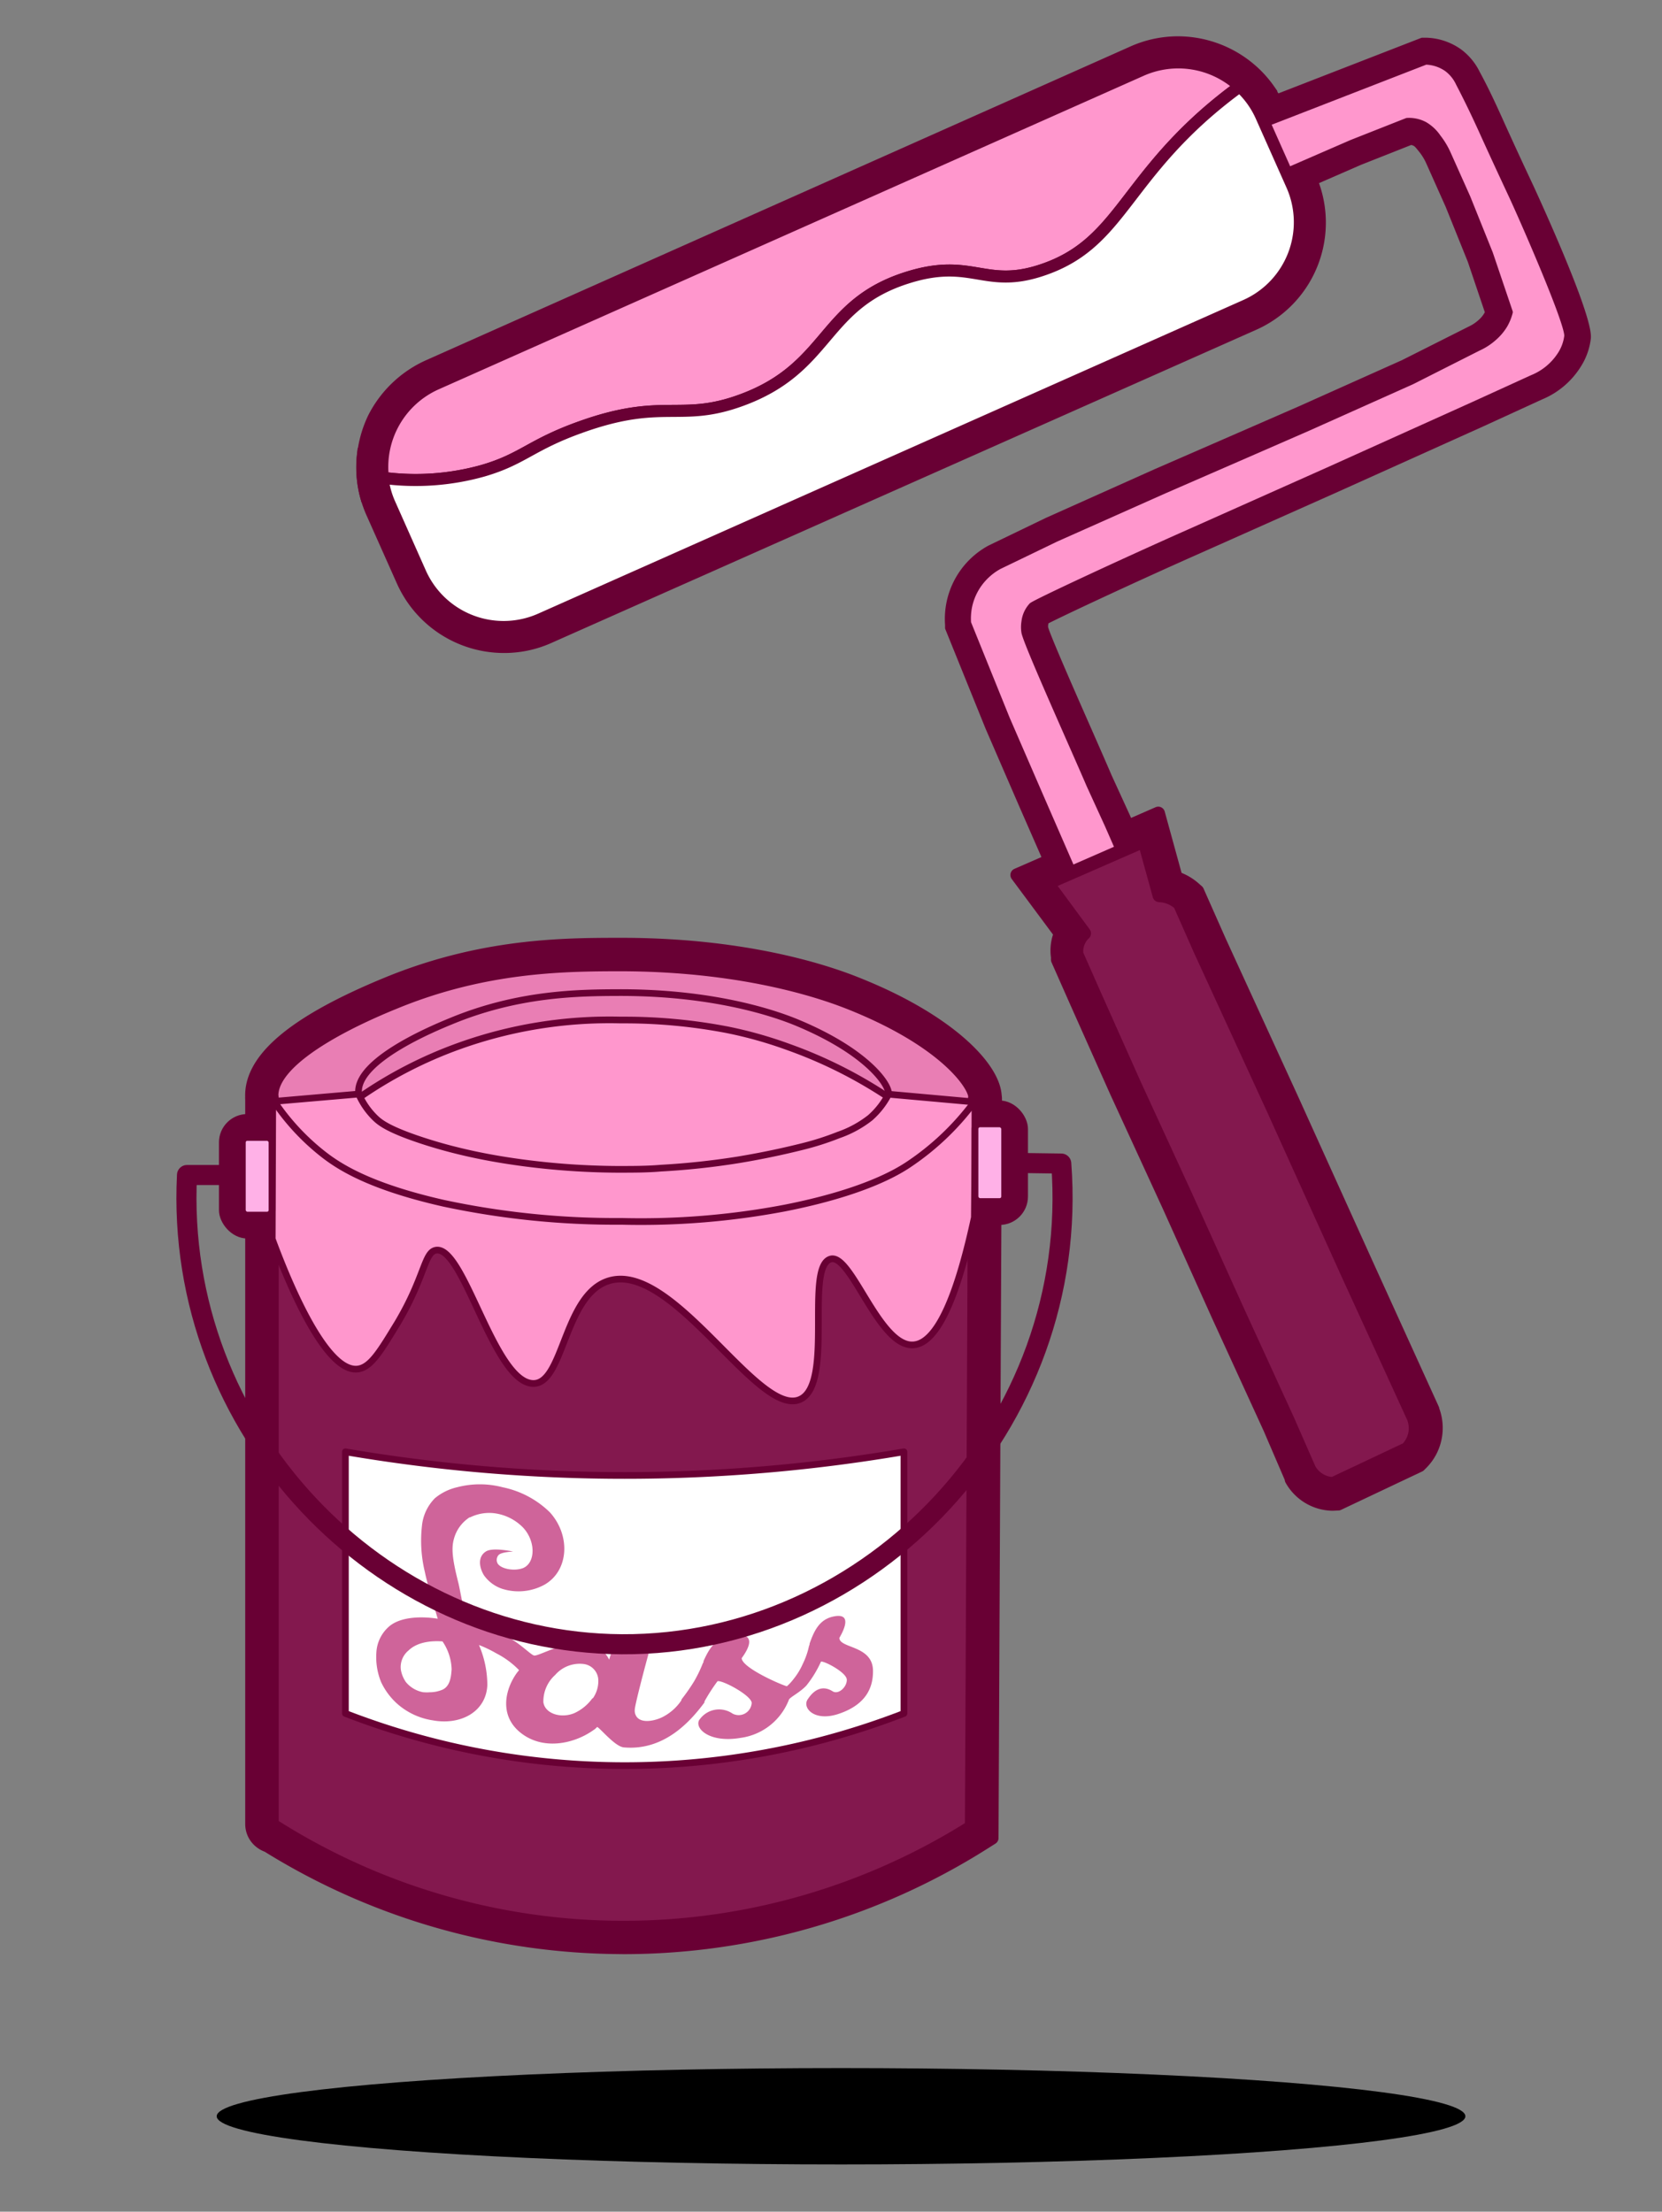 <svg id="Layer_1" data-name="Layer 1" xmlns="http://www.w3.org/2000/svg" viewBox="0 0 198.72 264.42"><rect x="0" y="0" width="198.72" height="264.42" fill="#808080" stroke="none"/><defs><style>.cls-1,.cls-2,.cls-3{fill:#690034;}.cls-1,.cls-10,.cls-12,.cls-13,.cls-2,.cls-3,.cls-4,.cls-5,.cls-6,.cls-7,.cls-8,.cls-9{stroke:#690034;}.cls-1,.cls-12,.cls-13,.cls-2,.cls-4,.cls-5,.cls-6,.cls-7,.cls-8{stroke-linecap:round;stroke-linejoin:round;}.cls-1,.cls-13,.cls-4,.cls-7,.cls-8{stroke-width:0.8px;}.cls-2,.cls-5,.cls-6{stroke-width:1.6px;}.cls-10,.cls-3,.cls-9{stroke-miterlimit:10;stroke-width:1.44px;}.cls-4,.cls-9{fill:#ff97cd;}.cls-5{fill:#e97eb4;}.cls-6{fill:#83184e;}.cls-12,.cls-7{fill:none;}.cls-10,.cls-8{fill:#fff;}.cls-11{fill:#cf649a;}.cls-12{stroke-width:2.4px;}.cls-13{fill:#ffb1e7;}</style></defs><title>Sass Illustration</title><path class="cls-1" d="M122.21,96.19l-4-9.23L113.4,75.07l0-.36a9.58,9.58,0,0,1,4.94-9.11l.12-.06,6.78-3.27,13-5.82,9.85-4.29,7.38-3.22,12.33-5.52,7.95-4a5.15,5.15,0,0,0,1.27-.83,3.74,3.74,0,0,0,.79-.93c.06-.1.11-.2.16-.3l-2.09-6.19-2.65-6.58-2.35-5.26a6.86,6.86,0,0,0-.83-1.37c-.45-.56-.61-.76-.84-.88a1.59,1.59,0,0,0-.52-.16l-6.12,2.42-10,4.36L148,13.48l22.06-8.57.51,0a7.13,7.13,0,0,1,3.88,1.31,7,7,0,0,1,2.13,2.58c1,1.83,1.93,3.83,2.88,5.95q1.69,3.74,3.47,7.52c.07.16,7.2,15.49,6.88,18.19a7.57,7.57,0,0,1-1.15,3.18,9.53,9.53,0,0,1-4.47,3.76l-7,3.21-17.39,7.83-16.49,7.35c-7.77,3.44-16.44,7.5-18.29,8.46a2.77,2.77,0,0,0-.09.4,1.49,1.49,0,0,0,0,.42c.28,1.07,3.37,8.09,5.22,12.29.94,2.14,1.8,4.1,2.39,5.48l2.18,4.76,2.31,5.25-9.92,4.53Z"/><path class="cls-2" d="M159.33,179.82a5.74,5.74,0,0,1-4.92-2.95l0-.11-2.58-6-6.18-13.49-5.88-13.07-6.31-13.73-4.74-10.63-2.26-5.11,0-.32a5.34,5.34,0,0,1,.15-2.25,5.14,5.14,0,0,1,.2-.55l-5.2-7,16.88-7.37,2.14,7.78.14,0a6.26,6.26,0,0,1,2,1.18l.4.35,2.66,6,8.71,19,8.9,19.67,7.86,17.28,0,.06a6,6,0,0,1,.27,3.41,5.9,5.9,0,0,1-1.56,2.92l-.31.31-9.7,4.59Z"/><path class="cls-3" d="M49.83,59.78c-1,0-2.16-.07-2.16-.07-.72-.05-1.46-.12-2.19-.21l-1.7-.14a12.85,12.85,0,0,1-.38-2A13.78,13.78,0,0,1,44.66,50a13.58,13.58,0,0,1,6.54-6.26L135.46,6.21a13.22,13.22,0,0,1,5.39-1.15,13.39,13.39,0,0,1,9,3.51,13.2,13.2,0,0,1,1.9,2.17l-2.12,1.54c-1.36,1-2.67,2-3.91,3.12a60.86,60.86,0,0,0-8.52,9.43c-3.17,4.12-5.9,7.67-11.64,9.66a16.2,16.2,0,0,1-5.33,1,20.9,20.9,0,0,1-3.66-.38,17.2,17.2,0,0,0-3.09-.34,13.72,13.72,0,0,0-4.16.7c-4.59,1.42-6.56,3.74-8.84,6.44s-5.14,6.07-11,8.22a23.12,23.12,0,0,1-8.88,1.42,26.92,26.92,0,0,0-10.33,1.8A35.45,35.45,0,0,0,64.43,56a32.92,32.92,0,0,1-3.31,1.65,24.39,24.39,0,0,1-2.7.94A34.35,34.35,0,0,1,49.83,59.78Z"/><path class="cls-3" d="M60.26,77.35a13.31,13.31,0,0,1-12.15-7.89l-3.66-8.21a14,14,0,0,1-.67-1.89,13.6,13.6,0,0,1-.38-2,13.32,13.32,0,0,1,0-3l2.7.34a30.1,30.1,0,0,0,3.75.24,26,26,0,0,0,7.26-1,22.13,22.13,0,0,0,5-2.18,40.33,40.33,0,0,1,6.52-3,31.26,31.26,0,0,1,11.92-2.07,18.58,18.58,0,0,0,7.26-1.13c4.69-1.71,6.79-4.19,9-6.82,2.42-2.86,5.16-6.09,11.08-7.92a18.59,18.59,0,0,1,5.58-.92,22.23,22.23,0,0,1,3.89.41,16.67,16.67,0,0,0,2.86.31A11.29,11.29,0,0,0,124,30c4.38-1.52,6.38-4.12,9.41-8a65.67,65.67,0,0,1,9.15-10.11c1.35-1.19,2.79-2.33,4.27-3.41l1.36-1,1.66,1.16A13.07,13.07,0,0,1,153,13l3.66,8.21a13.3,13.3,0,0,1-6.75,17.56L65.66,76.2A13.07,13.07,0,0,1,60.26,77.35Z"/><path class="cls-4" d="M151.21,14.81l19.25-7.48a4.68,4.68,0,0,1,2.58.85,4.6,4.6,0,0,1,1.42,1.76c1.22,2.33,2.24,4.54,2.82,5.82,1.13,2.5,2.29,5,3.48,7.55,1.28,2.74,6.84,15.41,6.67,16.89a5.27,5.27,0,0,1-.81,2.21,7.27,7.27,0,0,1-3.39,2.81l-7.06,3.22L158.8,56.27l-16.48,7.35c-8.17,3.62-18.61,8.49-18.93,8.82a3.38,3.38,0,0,0-.86,1.9,4,4,0,0,0,0,1.27c.34,1.55,5.71,13.43,7.75,18.19l2.2,4.81,1.34,3.06-5.54,2.53-3.92-9-4-9.22-4.65-11.5a7.36,7.36,0,0,1,.09-1.8,7.12,7.12,0,0,1,1.26-2.93,7.31,7.31,0,0,1,2.37-2.08l6.77-3.27,13-5.79,9.83-4.28,7.38-3.22,12.4-5.55,7.91-4a7.25,7.25,0,0,0,1.88-1.22,6.25,6.25,0,0,0,1.27-1.51,6.07,6.07,0,0,0,.61-1.51l-2.37-7-2.69-6.69-2.37-5.3a9.31,9.31,0,0,0-1.14-1.88,4.94,4.94,0,0,0-1.59-1.5,3.92,3.92,0,0,0-2.08-.45l-6.61,2.61-7.89,3.43Z"/><path class="cls-2" d="M73.88,145.64c-16.58,0-41.92-4.3-43.65-13.51a5.77,5.77,0,0,1-.09-.6c-.46-4.71,4.84-9.26,16.21-13.93s21.19-4.67,27.72-4.68h.19c14.36,0,24.07,3,28.58,4.87,11.17,4.52,16.63,10.52,16.1,13.88a6.68,6.68,0,0,1-1.14,2.94,16,16,0,0,1-1.47,1.6l-.16.16a18.48,18.48,0,0,1-5.67,3.23c-2,.82-3.65,1.35-4.72,1.67-3.09.93-5.64,1.49-7.29,1.82-3.7.76-7.53,1.36-11.38,1.78s-8,.69-11.94.76Z"/><path class="cls-2" d="M73.77,232.82A80.58,80.58,0,0,1,32,220.66a2.92,2.92,0,0,1-.88-.49,2.69,2.69,0,0,1-1-2.09V131.29l4.79-.14c.22,3.74,18.14,9.69,39,9.69h1.25c1.21,0,2.44-.05,3.64-.12,20.32-.95,35.25-6.36,35.41-9.55l4.79.13-.41,88.44-1.11.7a80.58,80.58,0,0,1-42.9,12.39Z"/><path class="cls-5" d="M116.57,131.29a4.3,4.3,0,0,1-.68,1.87c-.3.39-1.14,1.24-1.28,1.37l-.14.15c-.47.45-1.62,1.36-4.88,2.7a46.42,46.42,0,0,1-4.5,1.59c-2.92.88-5.33,1.42-7.08,1.77-4.28.88-8.11,1.41-11.16,1.75-3.23.35-7.19.66-11.72.75h-.57c-18.83.12-40.74-5-42-11.55a2.87,2.87,0,0,1-.06-.4c-.51-5.21,12-10.36,14.73-11.47,10.67-4.38,20.09-4.49,26.81-4.5,15.67,0,25.32,3.67,27.87,4.7C113.4,124.65,116.78,130,116.57,131.29Z"/><rect class="cls-1" x="26.58" y="133.59" width="8.33" height="14.08" rx="2.99"/><path class="cls-6" d="M116.57,131.29q-.19,43.56-.4,87.12a78,78,0,0,1-83.24,0,.44.44,0,0,1-.29-.09.3.3,0,0,1-.11-.24V131.29c.4,6.75,22.82,12.07,42,12h.57c1.27,0,2.54-.05,3.78-.12C95.72,142.33,116.25,137.7,116.57,131.29Z"/><rect class="cls-1" x="114.18" y="131.97" width="8.33" height="14.08" rx="3"/><path class="cls-7" d="M106.23,130.8a3.24,3.24,0,0,1-.51,1.4,13.66,13.66,0,0,1-1,1l-.1.11a12,12,0,0,1-3.68,2c-1.43.59-2.6,1-3.39,1.2-2.2.66-4,1.06-5.34,1.33-3.23.66-6.12,1.06-8.42,1.32s-5.42.5-8.84.56h-.42c-14.2.1-30.72-3.76-31.65-8.71,0-.08,0-.17,0-.29-.39-3.94,9.06-7.82,11.11-8.66,8-3.3,15.14-3.38,20.21-3.39,11.81,0,19.09,2.77,21,3.55C103.84,125.79,106.39,129.81,106.23,130.8Z"/><path class="cls-4" d="M47.4,139.07A15.63,15.63,0,0,1,45,136.36a15.84,15.84,0,0,1-2.08-5.12,51.27,51.27,0,0,1,12-6.19,53.2,53.2,0,0,1,19.3-3.1h.14a65,65,0,0,1,12.61,1.17,50.09,50.09,0,0,1,7.36,2.08,54.54,54.54,0,0,1,11.93,6,7.54,7.54,0,0,1-1.84,4.32c-1.77,1.91-4.26,2.23-6.1,2.54-6.9,1.13-3.79,1.8-12.76,3.35C67.45,144.57,51.38,142.45,47.4,139.07Z"/><path class="cls-8" d="M108.08,204.85a92.45,92.45,0,0,1-66.78,0V173.57a198.25,198.25,0,0,0,33.39,2.83,198.25,198.25,0,0,0,33.39-2.83Z"/><path class="cls-4" d="M116.57,131.75q0,6.9-.07,13.81c-1.75,8.12-4.13,15.06-7.32,15.23-4.1.23-7.42-11-9.88-10.26-3.1.94.45,14.92-3.63,16.77-5,2.27-15.14-16.5-22.85-14.18-5.37,1.61-5.4,12.22-9,12.28-4.74.08-8.33-16.52-11.7-15.93-1.4.25-1.31,3.21-4.6,8.73-2,3.27-3.16,5.26-4.71,5.47-4.08.55-8.81-11.62-10.26-15.54l.06-16.44,10.28-.89a9,9,0,0,0,2,2.88c.56.54,1.61,1.38,5.68,2.71,2.33.76,4.28,1.23,5.68,1.54s3.48.72,6.26,1.09a89.31,89.31,0,0,0,11.28.78c1.88,0,3.61,0,5.21-.14a89.79,89.79,0,0,0,9.31-1c.82-.14,3.77-.62,7.46-1.54a33.19,33.19,0,0,0,4.48-1.42,13,13,0,0,0,3.79-2.06,9.55,9.55,0,0,0,2.2-2.82Z"/><path class="cls-7" d="M32.53,131.29a27.41,27.41,0,0,0,5.95,6.57c1.87,1.49,5.47,3.94,14.58,6a98.45,98.45,0,0,0,21.25,2.16,92.12,92.12,0,0,0,19.52-1.59c9.49-1.87,13.48-4.34,14.69-5.13a31.59,31.59,0,0,0,8-7.6"/><path class="cls-6" d="M125.23,105.59l11.58-5.06,1.8,6.53a3.82,3.82,0,0,1,2.44,1l2.45,5.54,8.73,19,8.89,19.66L169,169.47a3.59,3.59,0,0,1,.17,2,3.64,3.64,0,0,1-.94,1.75l-8.81,4.16a3.18,3.18,0,0,1-1.55-.41,3.4,3.4,0,0,1-1.31-1.3L154,169.83l-6.2-13.54-5.87-13-6.32-13.75-4.73-10.6-2.13-4.82a2.89,2.89,0,0,1,.09-1.22,2.93,2.93,0,0,1,.81-1.31Z"/><path class="cls-9" d="M57.76,56.28c4.81-1.4,5.7-3.08,11.69-5.22,9.89-3.55,11.89-.53,19.2-3.21,10.67-3.9,9.56-11.49,20-14.7,7.69-2.38,9.14,1.51,16.17-.93,8.65-3,9.47-9.92,19.35-18.62,1.14-1,2.5-2.11,4.09-3.26a10.89,10.89,0,0,0-11.8-1.94L52.18,45.88a10.89,10.89,0,0,0-6.4,11.24A29.74,29.74,0,0,0,57.76,56.28Z"/><path class="cls-10" d="M144.14,13.6c-9.88,8.7-10.7,15.63-19.35,18.62-7,2.44-8.48-1.45-16.17.93-10.41,3.21-9.3,10.8-20,14.7-7.31,2.68-9.31-.34-19.2,3.21-6,2.14-6.88,3.82-11.69,5.22a29.74,29.74,0,0,1-12,.84,10.66,10.66,0,0,0,.87,3.15l3.65,8.21A10.9,10.9,0,0,0,64.69,74l84.25-37.47a10.9,10.9,0,0,0,5.54-14.39l-3.66-8.22a10.71,10.71,0,0,0-2.59-3.59C146.64,11.49,145.28,12.6,144.14,13.6Z"/><ellipse cx="100.56" cy="253.01" rx="74.65" ry="5.76"/><path class="cls-11" d="M100.36,195.83c0-.06,2.06-3.23-.83-2.54-1.55.38-2.18,1.64-2.73,3.22,0,.08,0,.17-.06.24A9.15,9.15,0,0,1,96,198.9a8.07,8.07,0,0,1-1.1,1.82,6,6,0,0,1-.81.88c-.48-.08-5.35-2.17-5.41-3.35,0-.06,2.61-3.22-1.07-2.75-2,.25-2.78,1.51-3.49,3.09,0,.08,0,.17-.08.25A15.61,15.61,0,0,1,83,201a22,22,0,0,1-1.38,2,1.74,1.74,0,0,0-.15.22l0,.07a6,6,0,0,1-2.15,1.94c-.84.46-2.49.87-3.16.07a1.26,1.26,0,0,1-.26-.92c0-.42.88-3.87,1.63-6.62.14-.53-.47-1-1.25-1h-1.9a1.26,1.26,0,0,0-1.24.66l-.31,1a3.09,3.09,0,0,0-2.18-1.73c-2.66-.86-6.06,1.28-6.76,1.24-.32,0-1.59-1.33-2.89-2.05-2-1.09-4.34-1.42-4.71-1.75-.82-.71-1.18-3.69-1.5-4.95-.74-2.9-.82-4.14-.51-5.22a4.42,4.42,0,0,1,1.86-2.55l.07,0a5.18,5.18,0,0,1,2.76-.51,5.84,5.84,0,0,1,3.6,1.76c1.48,1.61,1.47,4.15,0,4.8-1,.41-2.62.15-3.06-.52a.88.88,0,0,1,.08-1c.33-.41,1.77-.44,1.77-.44s-2.49-.55-3.28,0c-1.08.71-.68,2.09-.21,2.84a4.38,4.38,0,0,0,2.14,1.6,6.47,6.47,0,0,0,5.09-.48c2.91-1.66,3.16-5.87.65-8.65a11.3,11.3,0,0,0-5.65-3,10.73,10.73,0,0,0-5.45,0A6.4,6.4,0,0,0,52,179.12a5.44,5.44,0,0,0-1.55,3.32,15.87,15.87,0,0,0,.36,5.54c.27,1.4,1.53,5.55,1.53,5.55s-3.75-.71-5.73.85A4.43,4.43,0,0,0,45,197.61a7.89,7.89,0,0,0,.57,3.5,8.15,8.15,0,0,0,1.83,2.5,8.28,8.28,0,0,0,4.36,2.07c3.39.61,6.38-1.08,6.51-4.23a12.27,12.27,0,0,0-1-4.78,14.89,14.89,0,0,1,2.08,1,10.37,10.37,0,0,1,2.71,2,1.89,1.89,0,0,1-.19.24c-1.5,2-2.37,5.47.82,7.57,2.69,1.76,6.17.89,8.34-.69.06,0,.37-.33.37-.32.32.09,2.13,2.35,3.19,2.44,4.8.43,7.94-3.08,9.64-5.37l0-.07,0-.05A21.36,21.36,0,0,1,85.79,201c.54-.17,4,1.66,4.09,2.58a1.56,1.56,0,0,1-2.29,1.29,2.85,2.85,0,0,0-3.89.64c-.83.93.91,2.94,4.87,2.26a7.24,7.24,0,0,0,5.77-4.59c.19-.31,1.36-.88,2.09-1.68a13.22,13.22,0,0,0,1.73-2.84c.33-.13,3.06,1.28,3.09,2.15s-1,1.84-1.7,1.39c-1.73-1.08-2.78.69-3,1-.62,1,.81,2.65,3.67,1.72,3.47-1.14,4.16-3.31,4.16-5.09C104.43,196.69,100.4,197.11,100.36,195.83ZM52.93,202a3.92,3.92,0,0,1-1.56.32,4,4,0,0,1-.67,0h-.08a3.5,3.5,0,0,1-2.09-1.22,3.72,3.72,0,0,1-.6-1.46,2.56,2.56,0,0,1,.91-2.31c1.27-1.24,3.38-1.14,4.07-1.09A6.23,6.23,0,0,1,54,199.59C53.94,200.27,53.89,201.54,52.93,202Zm17.93,1a5.47,5.47,0,0,1-2.18,1.81c-1.56.66-3.5.11-3.71-1.29a4.24,4.24,0,0,1,1.41-3.27,3.89,3.89,0,0,1,3.4-1.31,2,2,0,0,1,1.76,2A3.59,3.59,0,0,1,70.86,203.08Z"/><path class="cls-12" d="M28.49,140.48H22.36c-1.54,30.45,22.92,55.94,52,56.1,29.84.16,54.91-26.31,52.53-57.47l-6.41-.09"/><rect class="cls-13" x="28.98" y="135.99" width="3.54" height="9.28" rx="0.59"/><rect class="cls-13" x="116.58" y="134.37" width="3.54" height="9.28" rx="0.6"/></svg>